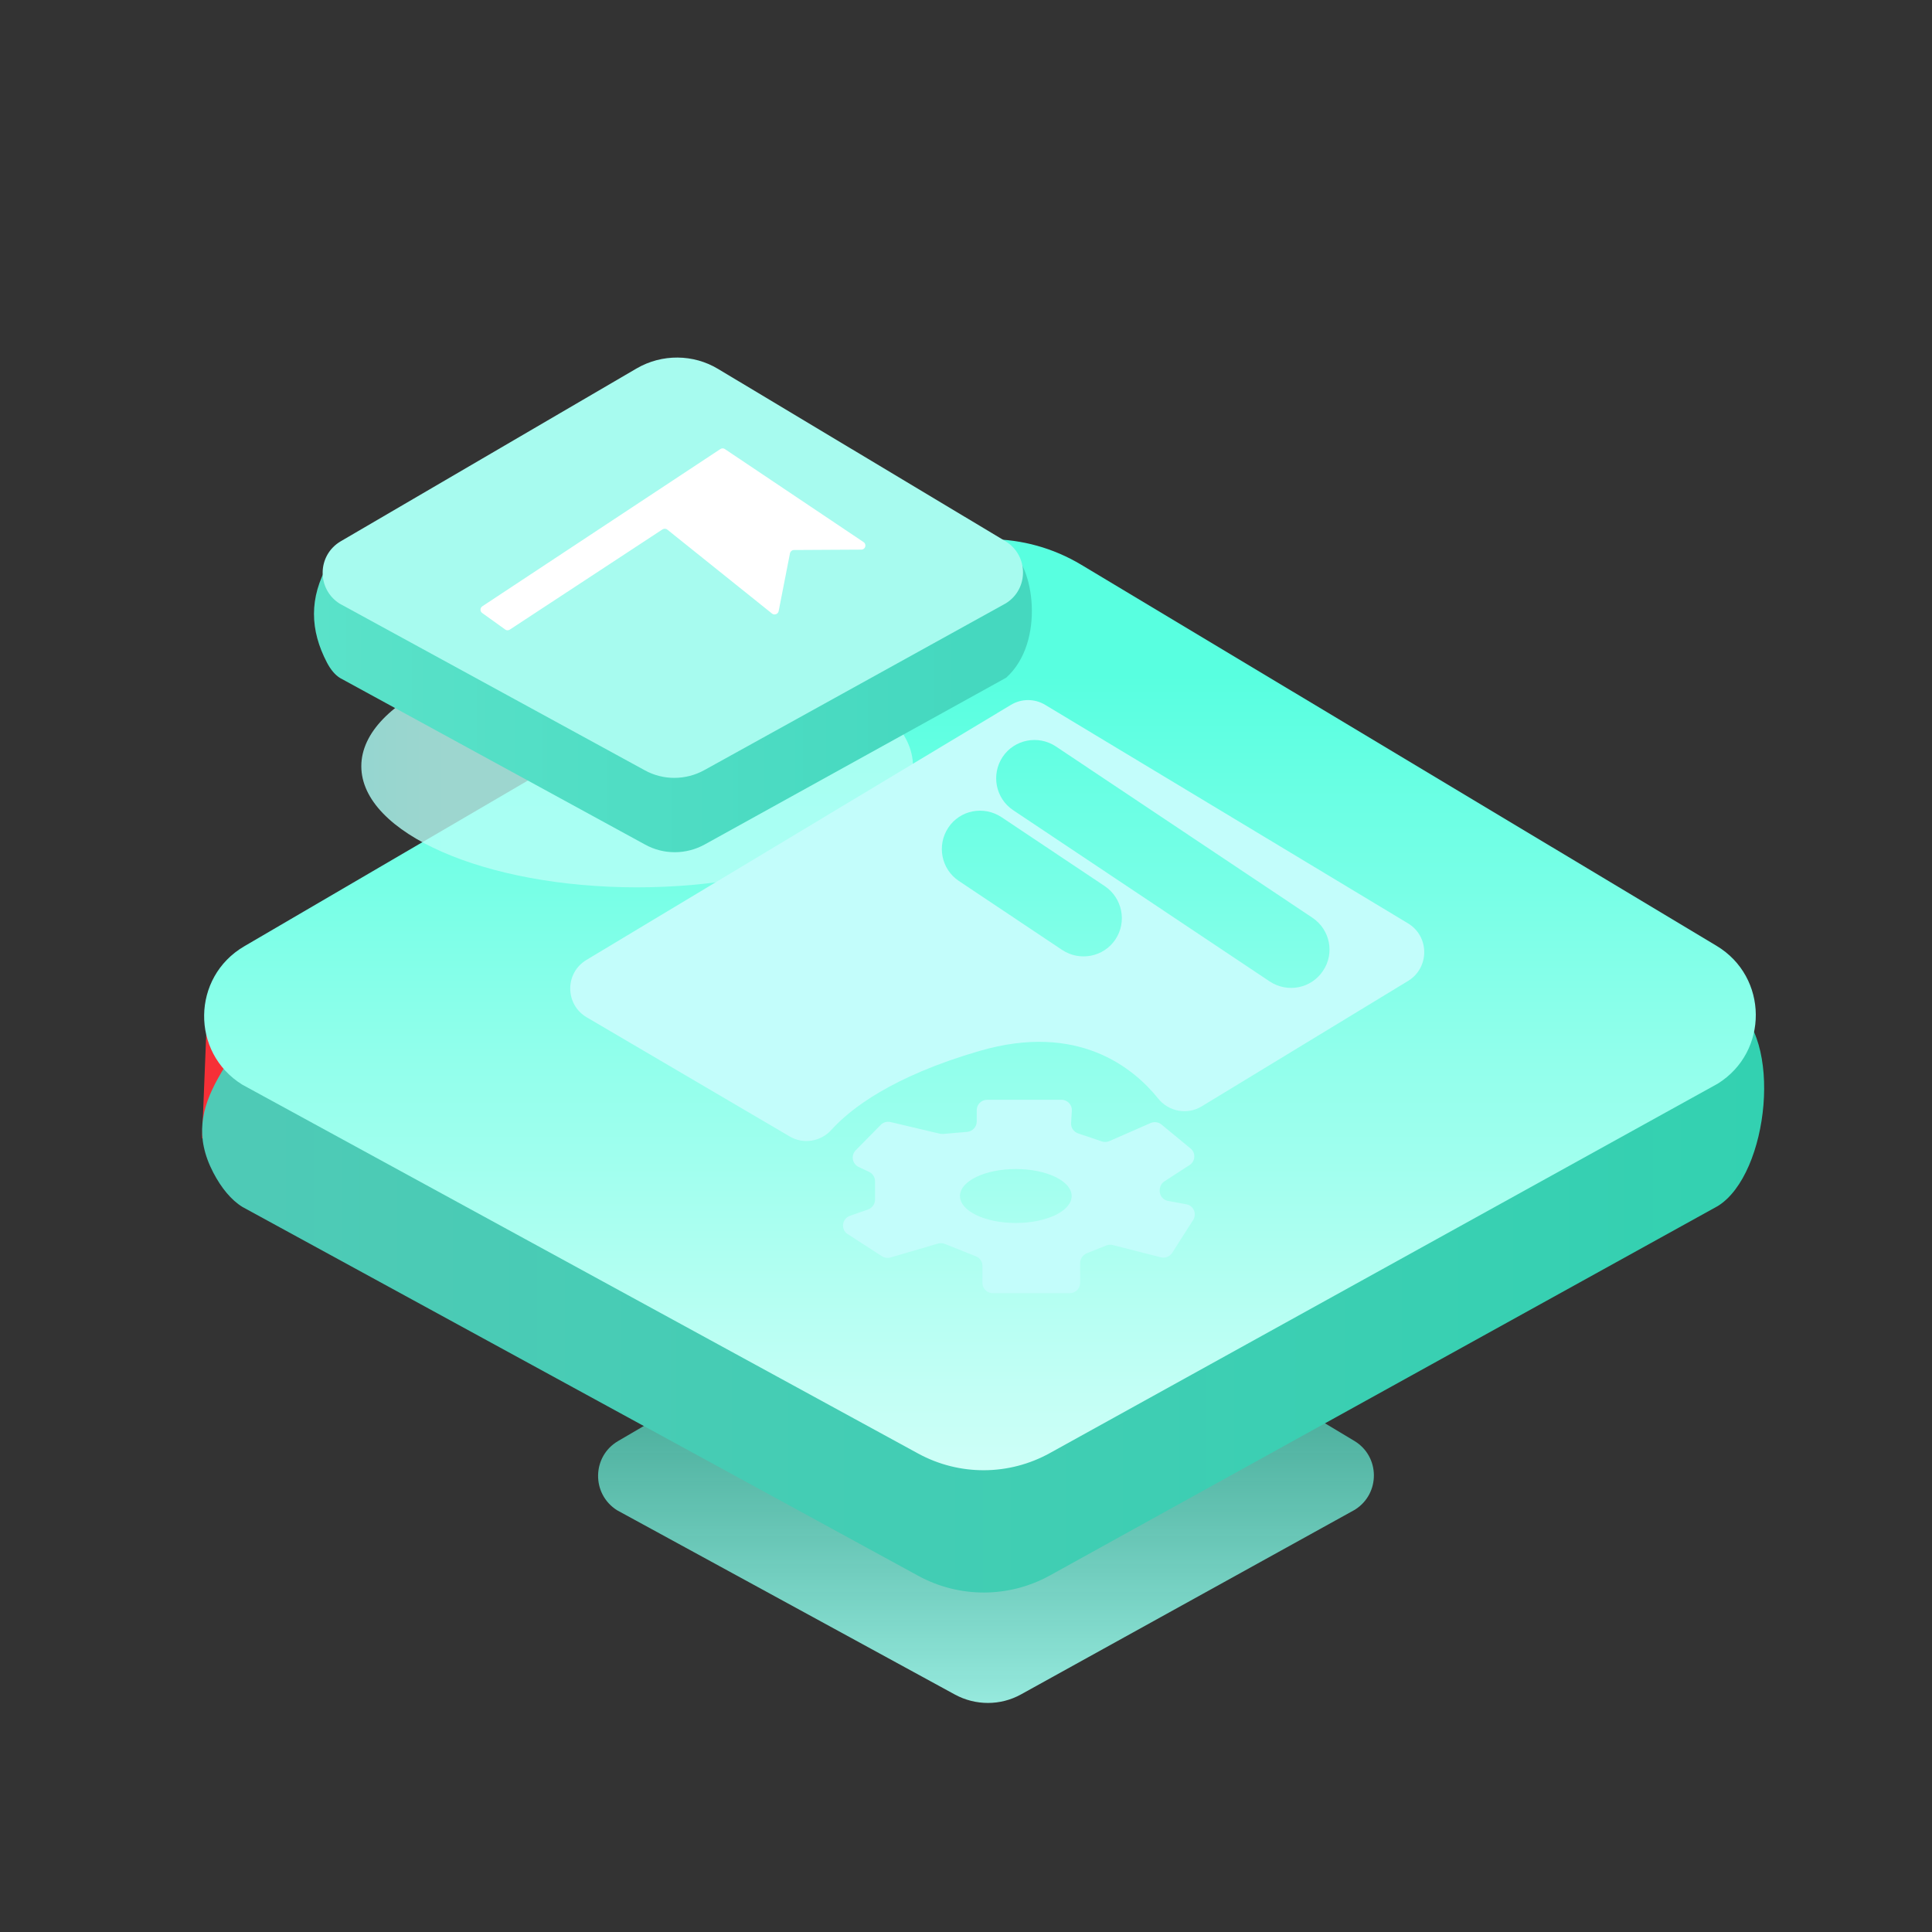 <svg xmlns="http://www.w3.org/2000/svg" width="66" height="66" viewBox="0 0 66 66" fill="none">
  <rect x="0" y="0" width="66" height="66" fill="#333333" stroke="none"/>
  <path d="M32.304 42.687L21.115 49.228C20.219 49.751 20.2 51.04 21.083 51.594L32.626 57.891C33.329 58.271 34.179 58.271 34.876 57.885L46.284 51.575C47.16 51.027 47.148 49.751 46.264 49.222L35.411 42.712C34.457 42.132 33.264 42.126 32.304 42.687Z" fill="url(#paint0_linear_806_83173)"/>
  <path d="M7.103 33.883L6.903 38.884L10.609 40.077L11.859 33.477L7.103 33.883Z" fill="#F63037"/>
  <path d="M30.718 23.429L9.578 33.394C8.224 36.146 6.007 37.609 7.29 40.065C7.56 40.58 7.896 40.993 8.282 41.231L31.369 53.832C32.774 54.599 34.47 54.592 35.868 53.819L58.685 41.199C60.438 40.11 60.928 35.379 59.155 34.315L36.932 23.468C35.017 22.321 32.639 22.308 30.718 23.429Z" fill="url(#paint1_linear_806_83173)"/>
  <path d="M30.718 19.252L8.34 32.329C6.548 33.38 6.51 35.958 8.276 37.053L31.363 49.654C32.768 50.421 34.463 50.415 35.862 49.641L58.678 37.021C60.431 35.932 60.412 33.373 58.639 32.31L36.932 19.29C35.017 18.143 32.639 18.13 30.718 19.252Z" fill="url(#paint2_linear_806_83173)"/>
  <path d="M31.189 26.175C31.189 28.46 26.97 30.313 21.766 30.313C16.562 30.313 12.343 28.46 12.343 26.175C12.343 23.89 16.562 22.037 21.766 22.037C26.97 22.037 31.189 23.89 31.189 26.175Z" fill="url(#paint3_linear_806_83173)" fill-opacity="0.8"/>
  <path d="M39.781 40.355L40.638 39.8C40.837 39.672 40.857 39.381 40.67 39.233L39.677 38.415C39.574 38.331 39.432 38.312 39.31 38.363L37.898 38.982C37.821 39.014 37.724 39.02 37.647 38.995L36.828 38.718C36.68 38.666 36.577 38.518 36.59 38.363L36.616 37.944C36.629 37.744 36.468 37.57 36.261 37.57H33.722C33.529 37.57 33.367 37.725 33.367 37.925V38.312C33.367 38.492 33.226 38.647 33.045 38.666L32.22 38.737C32.181 38.737 32.143 38.737 32.111 38.73L30.422 38.331C30.299 38.305 30.177 38.337 30.087 38.428L29.23 39.298C29.062 39.472 29.113 39.762 29.333 39.865L29.687 40.032C29.81 40.09 29.893 40.213 29.893 40.355V40.98C29.893 41.128 29.797 41.264 29.661 41.315L29.036 41.534C28.759 41.631 28.714 42.005 28.959 42.159L30.125 42.913C30.209 42.971 30.319 42.984 30.415 42.959L32.046 42.482C32.123 42.462 32.201 42.462 32.278 42.495L33.342 42.92C33.477 42.971 33.561 43.1 33.561 43.249V43.822C33.561 44.016 33.715 44.177 33.915 44.177H36.545C36.738 44.177 36.899 44.022 36.899 43.822V43.145C36.899 43.004 36.99 42.875 37.119 42.817L37.795 42.546C37.866 42.52 37.944 42.514 38.014 42.533L39.658 42.952C39.806 42.991 39.961 42.926 40.045 42.797L40.76 41.676C40.895 41.463 40.773 41.186 40.528 41.141L39.903 41.025C39.716 40.993 39.594 40.819 39.619 40.632C39.632 40.503 39.69 40.413 39.781 40.355ZM34.702 41.779C33.645 41.779 32.794 41.367 32.794 40.857C32.794 40.348 33.651 39.936 34.702 39.936C35.759 39.936 36.609 40.348 36.609 40.857C36.609 41.367 35.759 41.779 34.702 41.779Z" fill="#C3FDFB"/>
  <path d="M48.101 31.544L35.707 24.08C35.346 23.861 34.895 23.861 34.534 24.08L20.032 32.794C19.291 33.239 19.297 34.316 20.045 34.754L26.974 38.821C27.438 39.098 28.037 39.001 28.398 38.602C29.049 37.88 30.473 36.771 33.464 35.901C36.835 34.921 38.723 36.481 39.568 37.532C39.929 37.977 40.56 38.093 41.05 37.796L48.114 33.503C48.836 33.052 48.836 31.989 48.101 31.544ZM38.105 32.092C37.705 32.691 36.893 32.852 36.287 32.453L32.755 30.094C32.156 29.694 31.994 28.882 32.394 28.276C32.794 27.67 33.606 27.516 34.212 27.915L37.744 30.274C38.343 30.68 38.504 31.492 38.105 32.092ZM45.194 33.168C44.795 33.768 43.983 33.929 43.377 33.529L34.611 27.677C34.012 27.277 33.851 26.465 34.25 25.859C34.65 25.26 35.462 25.099 36.068 25.498L44.834 31.351C45.439 31.757 45.601 32.569 45.194 33.168Z" fill="#C3FDFB"/>
  <path d="M21.747 15.12L11.215 19.265C10.551 20.425 10.59 21.527 11.17 22.636C11.292 22.868 11.441 23.055 11.621 23.164L22.043 28.855C22.675 29.203 23.442 29.197 24.073 28.849L34.373 23.151C35.726 21.933 35.307 19.284 34.502 18.807L24.55 15.146C23.687 14.618 22.61 14.611 21.747 15.12Z" fill="url(#paint4_linear_806_83173)"/>
  <path d="M21.747 12.587L11.64 18.491C10.828 18.968 10.815 20.128 11.608 20.624L22.03 26.316C22.662 26.664 23.429 26.657 24.06 26.309L34.36 20.611C35.153 20.122 35.14 18.962 34.341 18.485L24.537 12.607C23.687 12.091 22.61 12.084 21.747 12.587Z" fill="url(#paint5_linear_806_83173)"/>
  <path d="M16.474 20.942C16.39 20.884 16.397 20.761 16.481 20.709L21.437 17.435L24.608 15.341C24.653 15.308 24.718 15.308 24.763 15.341L29.5 18.518C29.616 18.596 29.565 18.776 29.423 18.776L27.122 18.789C27.057 18.789 26.999 18.84 26.986 18.905L26.6 20.877C26.581 20.98 26.451 21.025 26.374 20.961L22.797 18.093C22.752 18.054 22.681 18.054 22.63 18.086L17.415 21.509C17.364 21.541 17.299 21.541 17.254 21.502L16.474 20.942Z" fill="white"/>
  <defs>
    <linearGradient id="paint0_linear_806_83173" x1="33.683" y1="61.532" x2="33.683" y2="44.411" gradientUnits="userSpaceOnUse">
      <stop stop-color="#B5FFF6"/>
      <stop offset="0.908" stop-color="#47D8BD" stop-opacity="0.68"/>
    </linearGradient>
    <linearGradient id="paint1_linear_806_83173" x1="6.904" y1="41.981" x2="60.266" y2="41.981" gradientUnits="userSpaceOnUse">
      <stop stop-color="#4FCAB6"/>
      <stop offset="1" stop-color="#33D1B1"/>
    </linearGradient>
    <linearGradient id="paint2_linear_806_83173" x1="33.477" y1="53.46" x2="33.477" y2="19.218" gradientUnits="userSpaceOnUse">
      <stop stop-color="#DCFFFA"/>
      <stop offset="0.888" stop-color="#58FFE0"/>
    </linearGradient>
    <linearGradient id="paint3_linear_806_83173" x1="12.343" y1="29.655" x2="31.189" y2="29.655" gradientUnits="userSpaceOnUse">
      <stop offset="0.013" stop-color="#AFFFF7"/>
      <stop offset="0.159" stop-color="#B8FFF6"/>
    </linearGradient>
    <linearGradient id="paint4_linear_806_83173" x1="10.726" y1="-40.655" x2="35.251" y2="-40.655" gradientUnits="userSpaceOnUse">
      <stop stop-color="#5AE2C9"/>
      <stop offset="0.908" stop-color="#45D8BF"/>
    </linearGradient>
    <linearGradient id="paint5_linear_806_83173" x1="22.985" y1="-36.12" x2="22.985" y2="-51.582" gradientUnits="userSpaceOnUse">
      <stop stop-color="#A7FBEF"/>
      <stop offset="0.908" stop-color="#B6FFF8"/>
      <stop offset="0.977" stop-color="#61EAD4"/>
    </linearGradient>
  </defs>
</svg>